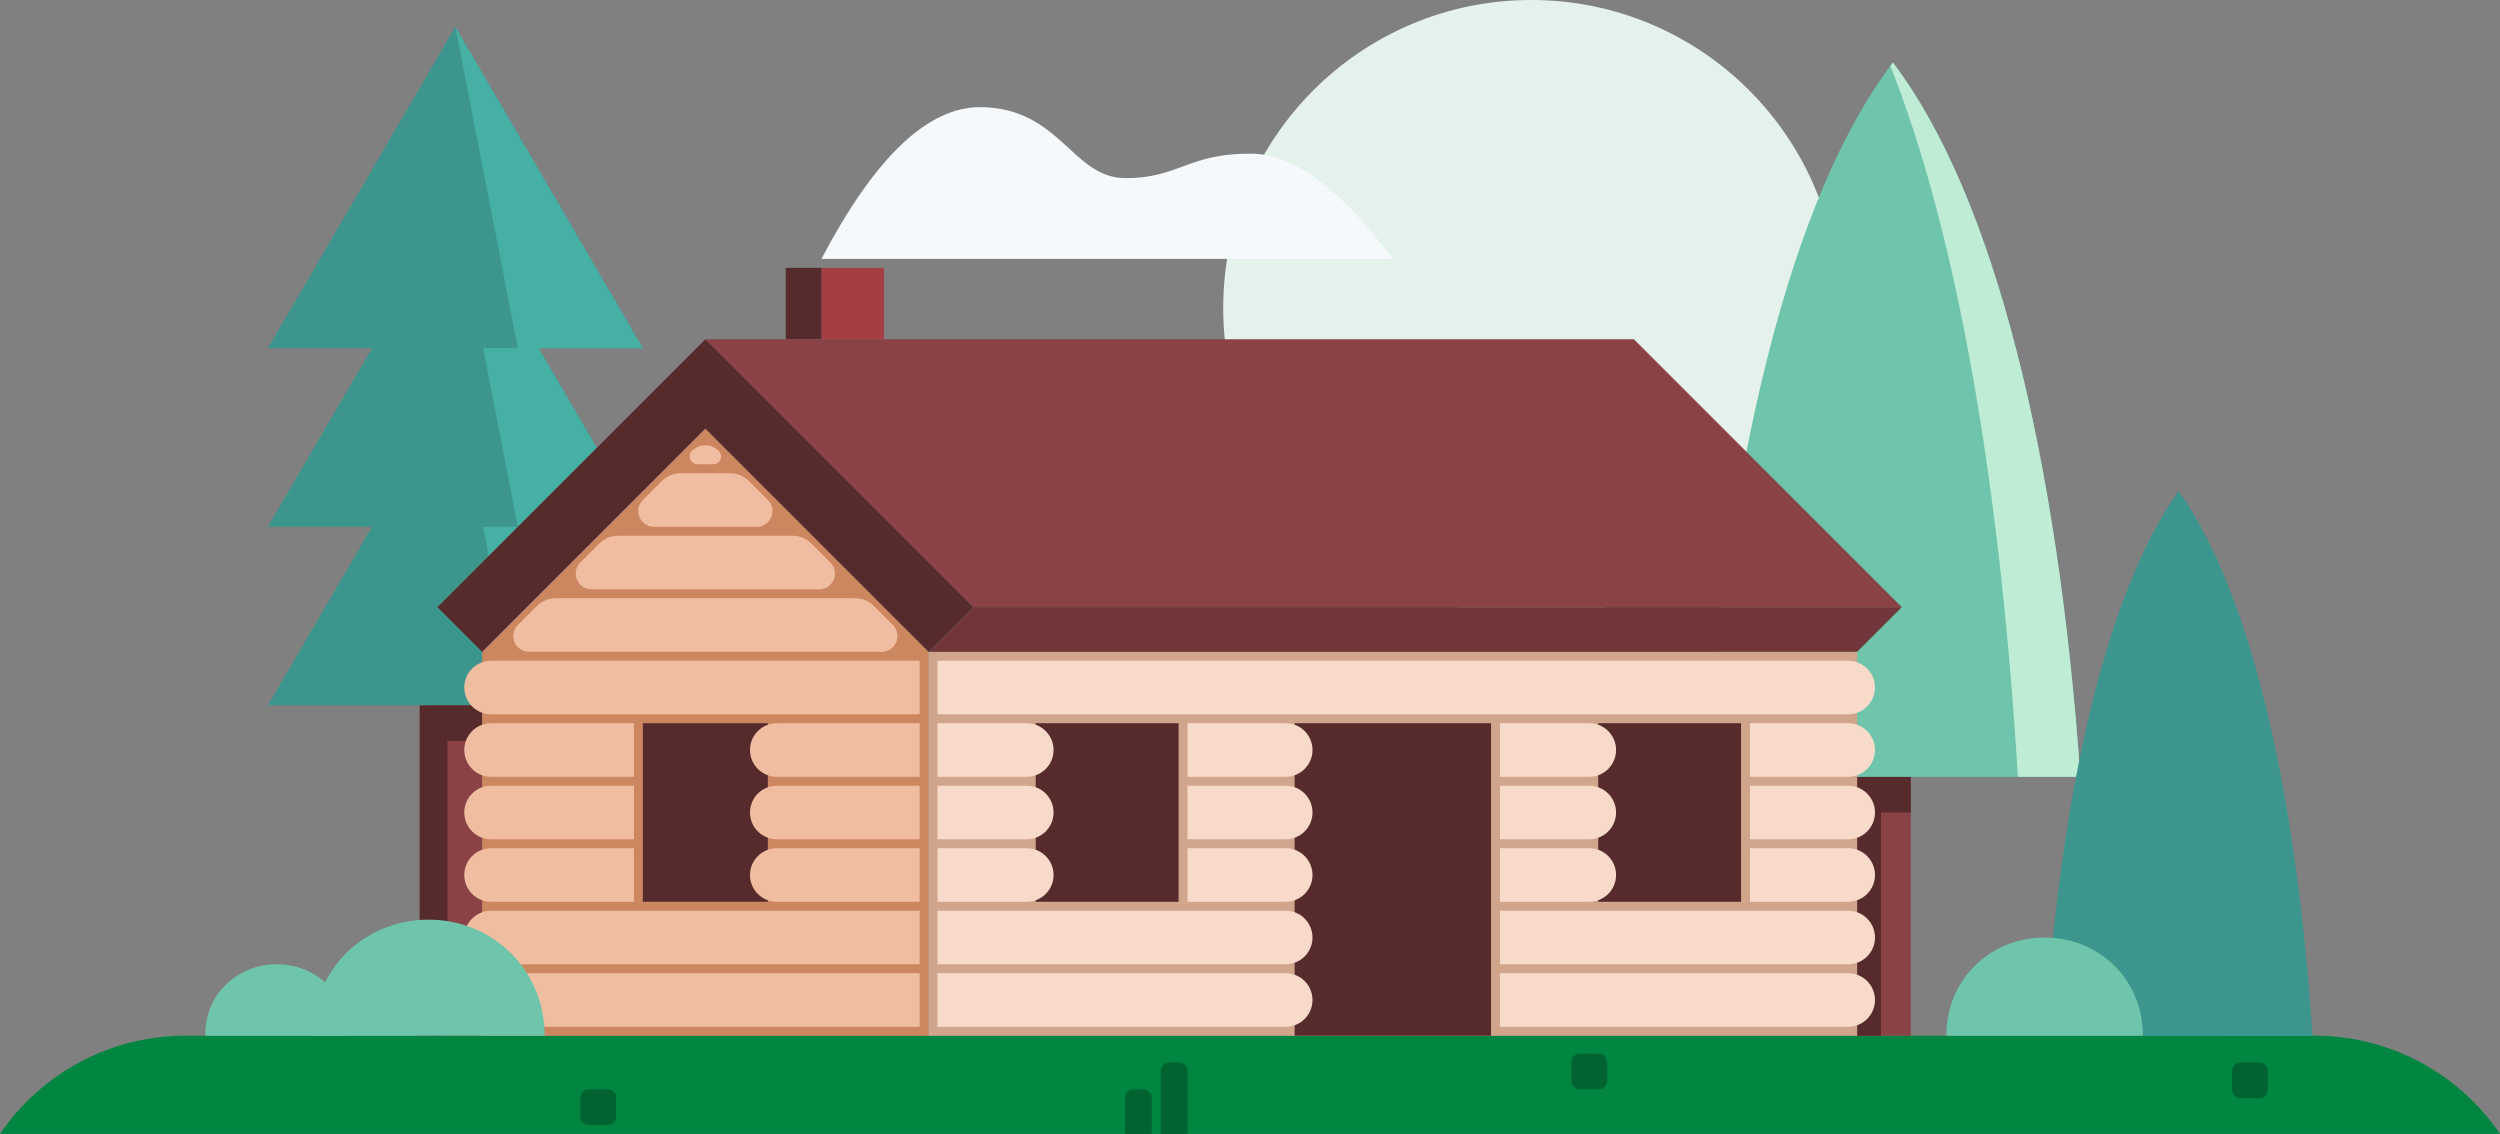 <?xml version="1.0" encoding="UTF-8"?>
<svg width="280px" height="127px" viewBox="0 0 280 127" version="1.1" xmlns="http://www.w3.org/2000/svg" xmlns:xlink="http://www.w3.org/1999/xlink">
    <rect x="0" y="0" width="280" height="127" fill="#808080" stroke="none"/>
    <title>Ilustratii/Excluderi 4 Structura</title>
    <g id="Cover" stroke="none" stroke-width="1" fill="none" fill-rule="evenodd">
        <g id="Icons-and-illustrations" transform="translate(-48, -1143)">
            <g id="Group" transform="translate(48, 1040)">
                <g id="Excluderi-4-Structura" transform="translate(0, 103)">
                    <path d="M20.761,116 L259.239,116 C267.554,116 275.33,120.12 280,127 L280,127 L280,127 L0,127 C4.67,120.12 12.446,116 20.761,116 Z" id="Rectangle" fill="#008641"></path>
                    <path d="M132.067,119 C132.582,119 133,119.418 133,119.933 L133,127 L130,127 L130,119.933 C130,119.418 130.418,119 130.933,119 L132.067,119 Z M128.067,122 C128.582,122 129,122.418 129,122.933 L129,127 L126,127 L126,122.933 C126,122.418 126.418,122 126.933,122 L128.067,122 Z M68.067,122 C68.582,122 69,122.418 69,122.933 L69,125.067 C69,125.582 68.582,126 68.067,126 L65.933,126 C65.418,126 65,125.582 65,125.067 L65,122.933 C65,122.418 65.418,122 65.933,122 L68.067,122 Z M253.067,119 C253.582,119 254,119.418 254,119.933 L254,122.067 C254,122.582 253.582,123 253.067,123 L250.933,123 C250.418,123 250,122.582 250,122.067 L250,119.933 C250,119.418 250.418,119 250.933,119 L253.067,119 Z M179.067,118 C179.582,118 180,118.418 180,118.933 L180,121.067 C180,121.582 179.582,122 179.067,122 L176.933,122 C176.418,122 176,121.582 176,121.067 L176,118.933 C176,118.418 176.418,118 176.933,118 L179.067,118 Z" id="Combined-Shape" fill="#006330"></path>
                    <circle id="Oval" fill="#E5F2EC" cx="171.5" cy="34.5" r="34.5"></circle>
                    <g id="Group" transform="translate(30, 3)">
                        <path d="M21,0 L42,36 L30.333,36 L42,56 L30.333,56 L42,76 L0,76 L11.667,56 L0,56 L11.667,36 L0,36 L21,0 Z" id="Combined-Shape" fill="#3C968D"></path>
                        <polygon id="Rectangle" fill="#8A4246" points="18 76 24 76 24 113 18 113"></polygon>
                        <polygon id="Rectangle" fill="#572A2C" points="17 76 24 76 24 80 20.111 80 20.111 113 17 113"></polygon>
                        <polygon id="Path" fill="#46B0A5" points="28 36 21 0 42 36 30.333 36 42 56 30.333 56 42 76 28 76 24.111 56 28 56 24.111 36"></polygon>
                    </g>
                    <g id="Group-2" transform="translate(191, 7)">
                        <g id="Group" transform="translate(0, 4)">
                            <polygon id="Combined-Shape" fill="#3C968D" points="21 0 42 76 0 76"></polygon>
                            <polygon id="Rectangle" fill="#8A4246" points="17 76 23 76 23 105 17 105"></polygon>
                            <polygon id="Rectangle" fill="#572A2C" points="17 76 23 76 23 80 19.667 80 19.667 105 17 105"></polygon>
                            <polygon id="Path" fill="#46B0A5" points="28 76 21 0 42 76"></polygon>
                        </g>
                        <path d="M0,80 C2.469,44.565 9.525,15.093 21,0 C32.475,15.093 39.531,44.565 42,80 L0,80 Z" id="Path" fill="#6EC5AB"></path>
                        <path d="M21,0 C32.475,15.093 39.531,44.565 42,80 L35,80 L34.861,77.77 C32.834,46.28 28.096,18.997 20.721,0.372 L21,0 Z" id="Path" fill="#BFECD5"></path>
                    </g>
                    <g id="Group-2" transform="translate(229, 55)">
                        <g id="Group" transform="translate(0, 3)">
                            <polygon id="Combined-Shape" fill="#3C968D" points="15 0 30 58 0 58"></polygon>
                            <polygon id="Path" fill="#46B0A5" points="20 58 15 0 30 58"></polygon>
                        </g>
                        <path d="M0,61 C1.764,33.981 6.803,11.508 15,0 C23.197,11.508 28.236,33.981 30,61 L0,61 Z" id="Path" fill="#3C968D"></path>
                    </g>
                    <polygon id="Rectangle" fill="#A43E43" transform="translate(95.5, 34) scale(-1, 1) translate(-95.5, -34) " points="92 30 99 30 99 38 92 38"></polygon>
                    <polygon id="Rectangle" fill="#572A2C" transform="translate(90, 34) scale(-1, 1) translate(-90, -34) " points="88 30 92 30 92 38 88 38"></polygon>
                    <polygon id="Rectangle" fill="#CC8760" points="54 73 79 48 104 73 104 116 54 116"></polygon>
                    <polygon id="Rectangle" fill="#D1A58C" transform="translate(156, 94.5) scale(-1, 1) translate(-156, -94.5) " points="104 73 208 73 208 116 104 116"></polygon>
                    <rect id="Rectangle" fill="#572A2C" transform="translate(79, 91) scale(-1, 1) translate(-79, -91) " x="72" y="81" width="14" height="20"></rect>
                    <rect id="Rectangle" fill="#572A2C" transform="translate(124, 91) scale(-1, 1) translate(-124, -91) " x="116" y="81" width="16" height="20"></rect>
                    <rect id="Rectangle" fill="#572A2C" transform="translate(156, 98.5) scale(-1, 1) translate(-156, -98.5) " x="145" y="81" width="22" height="35"></rect>
                    <polygon id="Rectangle" fill="#703639" transform="translate(158.5, 70.5) scale(-1, 1) translate(-158.5, -70.5) " points="104 68 208 68 213 73 109 73"></polygon>
                    <polygon id="Rectangle" fill="#8A4246" transform="translate(146, 53) scale(-1, 1) translate(-146, -53) " points="109 38 213 38 183 68 79 68"></polygon>
                    <path d="M156,29 C150.019,17.6 144.061,11.933 138.127,12.001 C129.226,12.102 127.935,19.952 121.933,19.952 C115.932,19.952 114.944,17.161 107.851,17.21 C103.123,17.243 97.839,21.173 92,29 L156,29 Z" id="Path-28" fill="#F5F9FC" transform="translate(124, 20.5) scale(-1, 1) translate(-124, -20.5) "></path>
                    <polygon id="Path-29" fill="#572A2C" transform="translate(79, 55.5) scale(-1, 1) translate(-79, -55.5) " points="49 68 79 38 109 68 104 73 79 48 54 73"></polygon>
                    <path d="M55,109 L103,109 L103,109 L103,115 L55,115 C53.343,115 52,113.657 52,112 C52,110.343 53.343,109 55,109 Z" id="Rectangle" fill="#F0BDA1"></path>
                    <path d="M55,102 L103,102 L103,102 L103,108 L55,108 C53.343,108 52,106.657 52,105 C52,103.343 53.343,102 55,102 Z" id="Rectangle" fill="#F0BDA1"></path>
                    <path d="M133,95 L144,95 C145.657,95 147,96.343 147,98 C147,99.657 145.657,101 144,101 L133,101 L133,101 L133,95 Z" id="Rectangle" fill="#F7DACA"></path>
                    <path d="M133,88 L144,88 C145.657,88 147,89.343 147,91 C147,92.657 145.657,94 144,94 L133,94 L133,94 L133,88 Z" id="Rectangle" fill="#F7DACA"></path>
                    <path d="M133,81 L144,81 C145.657,81 147,82.343 147,84 C147,85.657 145.657,87 144,87 L133,87 L133,87 L133,81 Z" id="Rectangle" fill="#F7DACA"></path>
                    <path d="M105,95 L115,95 C116.657,95 118,96.343 118,98 C118,99.657 116.657,101 115,101 L105,101 L105,101 L105,95 Z" id="Rectangle" fill="#F7DACA"></path>
                    <path d="M105,88 L115,88 C116.657,88 118,89.343 118,91 C118,92.657 116.657,94 115,94 L105,94 L105,94 L105,88 Z" id="Rectangle" fill="#F7DACA"></path>
                    <path d="M105,81 L115,81 C116.657,81 118,82.343 118,84 C118,85.657 116.657,87 115,87 L105,87 L105,87 L105,81 Z" id="Rectangle" fill="#F7DACA"></path>
                    <path d="M196,95 L207,95 C208.657,95 210,96.343 210,98 C210,99.657 208.657,101 207,101 L196,101 L196,101 L196,95 Z" id="Rectangle" fill="#F7DACA"></path>
                    <path d="M196,88 L207,88 C208.657,88 210,89.343 210,91 C210,92.657 208.657,94 207,94 L196,94 L196,94 L196,88 Z" id="Rectangle" fill="#F7DACA"></path>
                    <path d="M196,81 L207,81 C208.657,81 210,82.343 210,84 C210,85.657 208.657,87 207,87 L196,87 L196,87 L196,81 Z" id="Rectangle" fill="#F7DACA"></path>
                    <path d="M105,102 L144,102 C145.657,102 147,103.343 147,105 C147,106.657 145.657,108 144,108 L105,108 L105,108 L105,102 Z" id="Rectangle" fill="#F7DACA"></path>
                    <path d="M168,102 L207,102 C208.657,102 210,103.343 210,105 C210,106.657 208.657,108 207,108 L168,108 L168,108 L168,102 Z" id="Rectangle" fill="#F7DACA"></path>
                    <path d="M105,109 L144,109 C145.657,109 147,110.343 147,112 C147,113.657 145.657,115 144,115 L105,115 L105,115 L105,109 Z" id="Rectangle" fill="#F7DACA"></path>
                    <path d="M168,109 L207,109 C208.657,109 210,110.343 210,112 C210,113.657 208.657,115 207,115 L168,115 L168,115 L168,109 Z" id="Rectangle" fill="#F7DACA"></path>
                    <path d="M105,74 L207,74 C208.657,74 210,75.343 210,77 C210,78.657 208.657,80 207,80 L105,80 L105,80 L105,74 Z" id="Rectangle" fill="#F7DACA"></path>
                    <path d="M55,74 L103,74 L103,74 L103,80 L55,80 C53.343,80 52,78.657 52,77 C52,75.343 53.343,74 55,74 Z" id="Rectangle" fill="#F0BDA1"></path>
                    <path d="M62.243,67 L95.757,67 C96.553,67 97.316,67.316 97.879,67.879 L100,70 C100.686,70.686 100.686,71.799 100,72.485 C99.67,72.815 99.223,73 98.757,73 L59.243,73 C58.272,73 57.485,72.213 57.485,71.243 C57.485,70.777 57.67,70.33 58,70 L60.121,67.879 C60.684,67.316 61.447,67 62.243,67 Z" id="Rectangle" fill="#F0BDA1"></path>
                    <path d="M69.243,60 L88.757,60 C89.553,60 90.316,60.316 90.879,60.879 L93,63 C93.686,63.686 93.686,64.799 93,65.485 C92.67,65.815 92.223,66 91.757,66 L66.243,66 C65.272,66 64.485,65.213 64.485,64.243 C64.485,63.777 64.67,63.33 65,63 L67.121,60.879 C67.684,60.316 68.447,60 69.243,60 Z" id="Rectangle" fill="#F0BDA1"></path>
                    <path d="M76.243,53 L81.757,53 C82.553,53 83.316,53.316 83.879,53.879 L86,56 C86.686,56.686 86.686,57.799 86,58.485 C85.67,58.815 85.223,59 84.757,59 L73.243,59 C72.272,59 71.485,58.213 71.485,57.243 C71.485,56.777 71.67,56.33 72,56 L74.121,53.879 C74.684,53.316 75.447,53 76.243,53 Z" id="Rectangle" fill="#F0BDA1"></path>
                    <path d="M80.5,50.5 C80.843,50.843 80.843,51.399 80.5,51.743 C80.335,51.907 80.112,52 79.879,52 L78.121,52 C77.636,52 77.243,51.607 77.243,51.121 C77.243,50.888 77.335,50.665 77.5,50.5 C78.328,49.672 79.672,49.672 80.5,50.5 Z" id="Rectangle" fill="#F0BDA1"></path>
                    <path d="M55,95 L71,95 L71,95 L71,101 L55,101 C53.343,101 52,99.657 52,98 C52,96.343 53.343,95 55,95 Z" id="Rectangle" fill="#F0BDA1"></path>
                    <path d="M55,88 L71,88 L71,88 L71,94 L55,94 C53.343,94 52,92.657 52,91 C52,89.343 53.343,88 55,88 Z" id="Rectangle" fill="#F0BDA1"></path>
                    <path d="M55,81 L71,81 L71,81 L71,87 L55,87 C53.343,87 52,85.657 52,84 C52,82.343 53.343,81 55,81 Z" id="Rectangle" fill="#F0BDA1"></path>
                    <path d="M87,95 L103,95 L103,95 L103,101 L87,101 C85.343,101 84,99.657 84,98 C84,96.343 85.343,95 87,95 Z" id="Rectangle" fill="#F0BDA1"></path>
                    <path d="M87,88 L103,88 L103,88 L103,94 L87,94 C85.343,94 84,92.657 84,91 C84,89.343 85.343,88 87,88 Z" id="Rectangle" fill="#F0BDA1"></path>
                    <path d="M87,81 L103,81 L103,81 L103,87 L87,87 C85.343,87 84,85.657 84,84 C84,82.343 85.343,81 87,81 Z" id="Rectangle" fill="#F0BDA1"></path>
                    <polygon id="Rectangle" fill="#572A2C" transform="translate(187, 91) scale(-1, 1) translate(-187, -91) " points="179 81 195 81 195 101 179 101"></polygon>
                    <path d="M168,95 L178,95 C179.657,95 181,96.343 181,98 C181,99.657 179.657,101 178,101 L168,101 L168,101 L168,95 Z" id="Rectangle" fill="#F7DACA"></path>
                    <path d="M168,88 L178,88 C179.657,88 181,89.343 181,91 C181,92.657 179.657,94 178,94 L168,94 L168,94 L168,88 Z" id="Rectangle" fill="#F7DACA"></path>
                    <path d="M168,81 L178,81 C179.657,81 181,82.343 181,84 C181,85.657 179.657,87 178,87 L168,87 L168,87 L168,81 Z" id="Rectangle" fill="#F7DACA"></path>
                    <path d="M48,103 C55.18,103 61,108.596 61,116 L61,116 L35,116 C35,108.596 40.82,103 48,103 Z" id="Combined-Shape" fill="#6EC5AB"></path>
                    <path d="M31,108 C35.418,108 39,111.358 39,115.8 C39,115.867 38.999,115.934 38.997,116 L23.004,116 L23,115.8 C23,111.442 26.448,108.127 30.751,108.004 Z" id="Combined-Shape" fill="#6EC5AB"></path>
                    <path d="M229,105 C235.075,105 240,109.701 240,115.92 C240,115.947 240,115.974 240,116 L218.001,116 L218,115.92 C218,109.8 222.77,105.15 228.712,105.004 Z" id="Combined-Shape" fill="#6EC5AB"></path>
                </g>
            </g>
        </g>
    </g>
</svg>